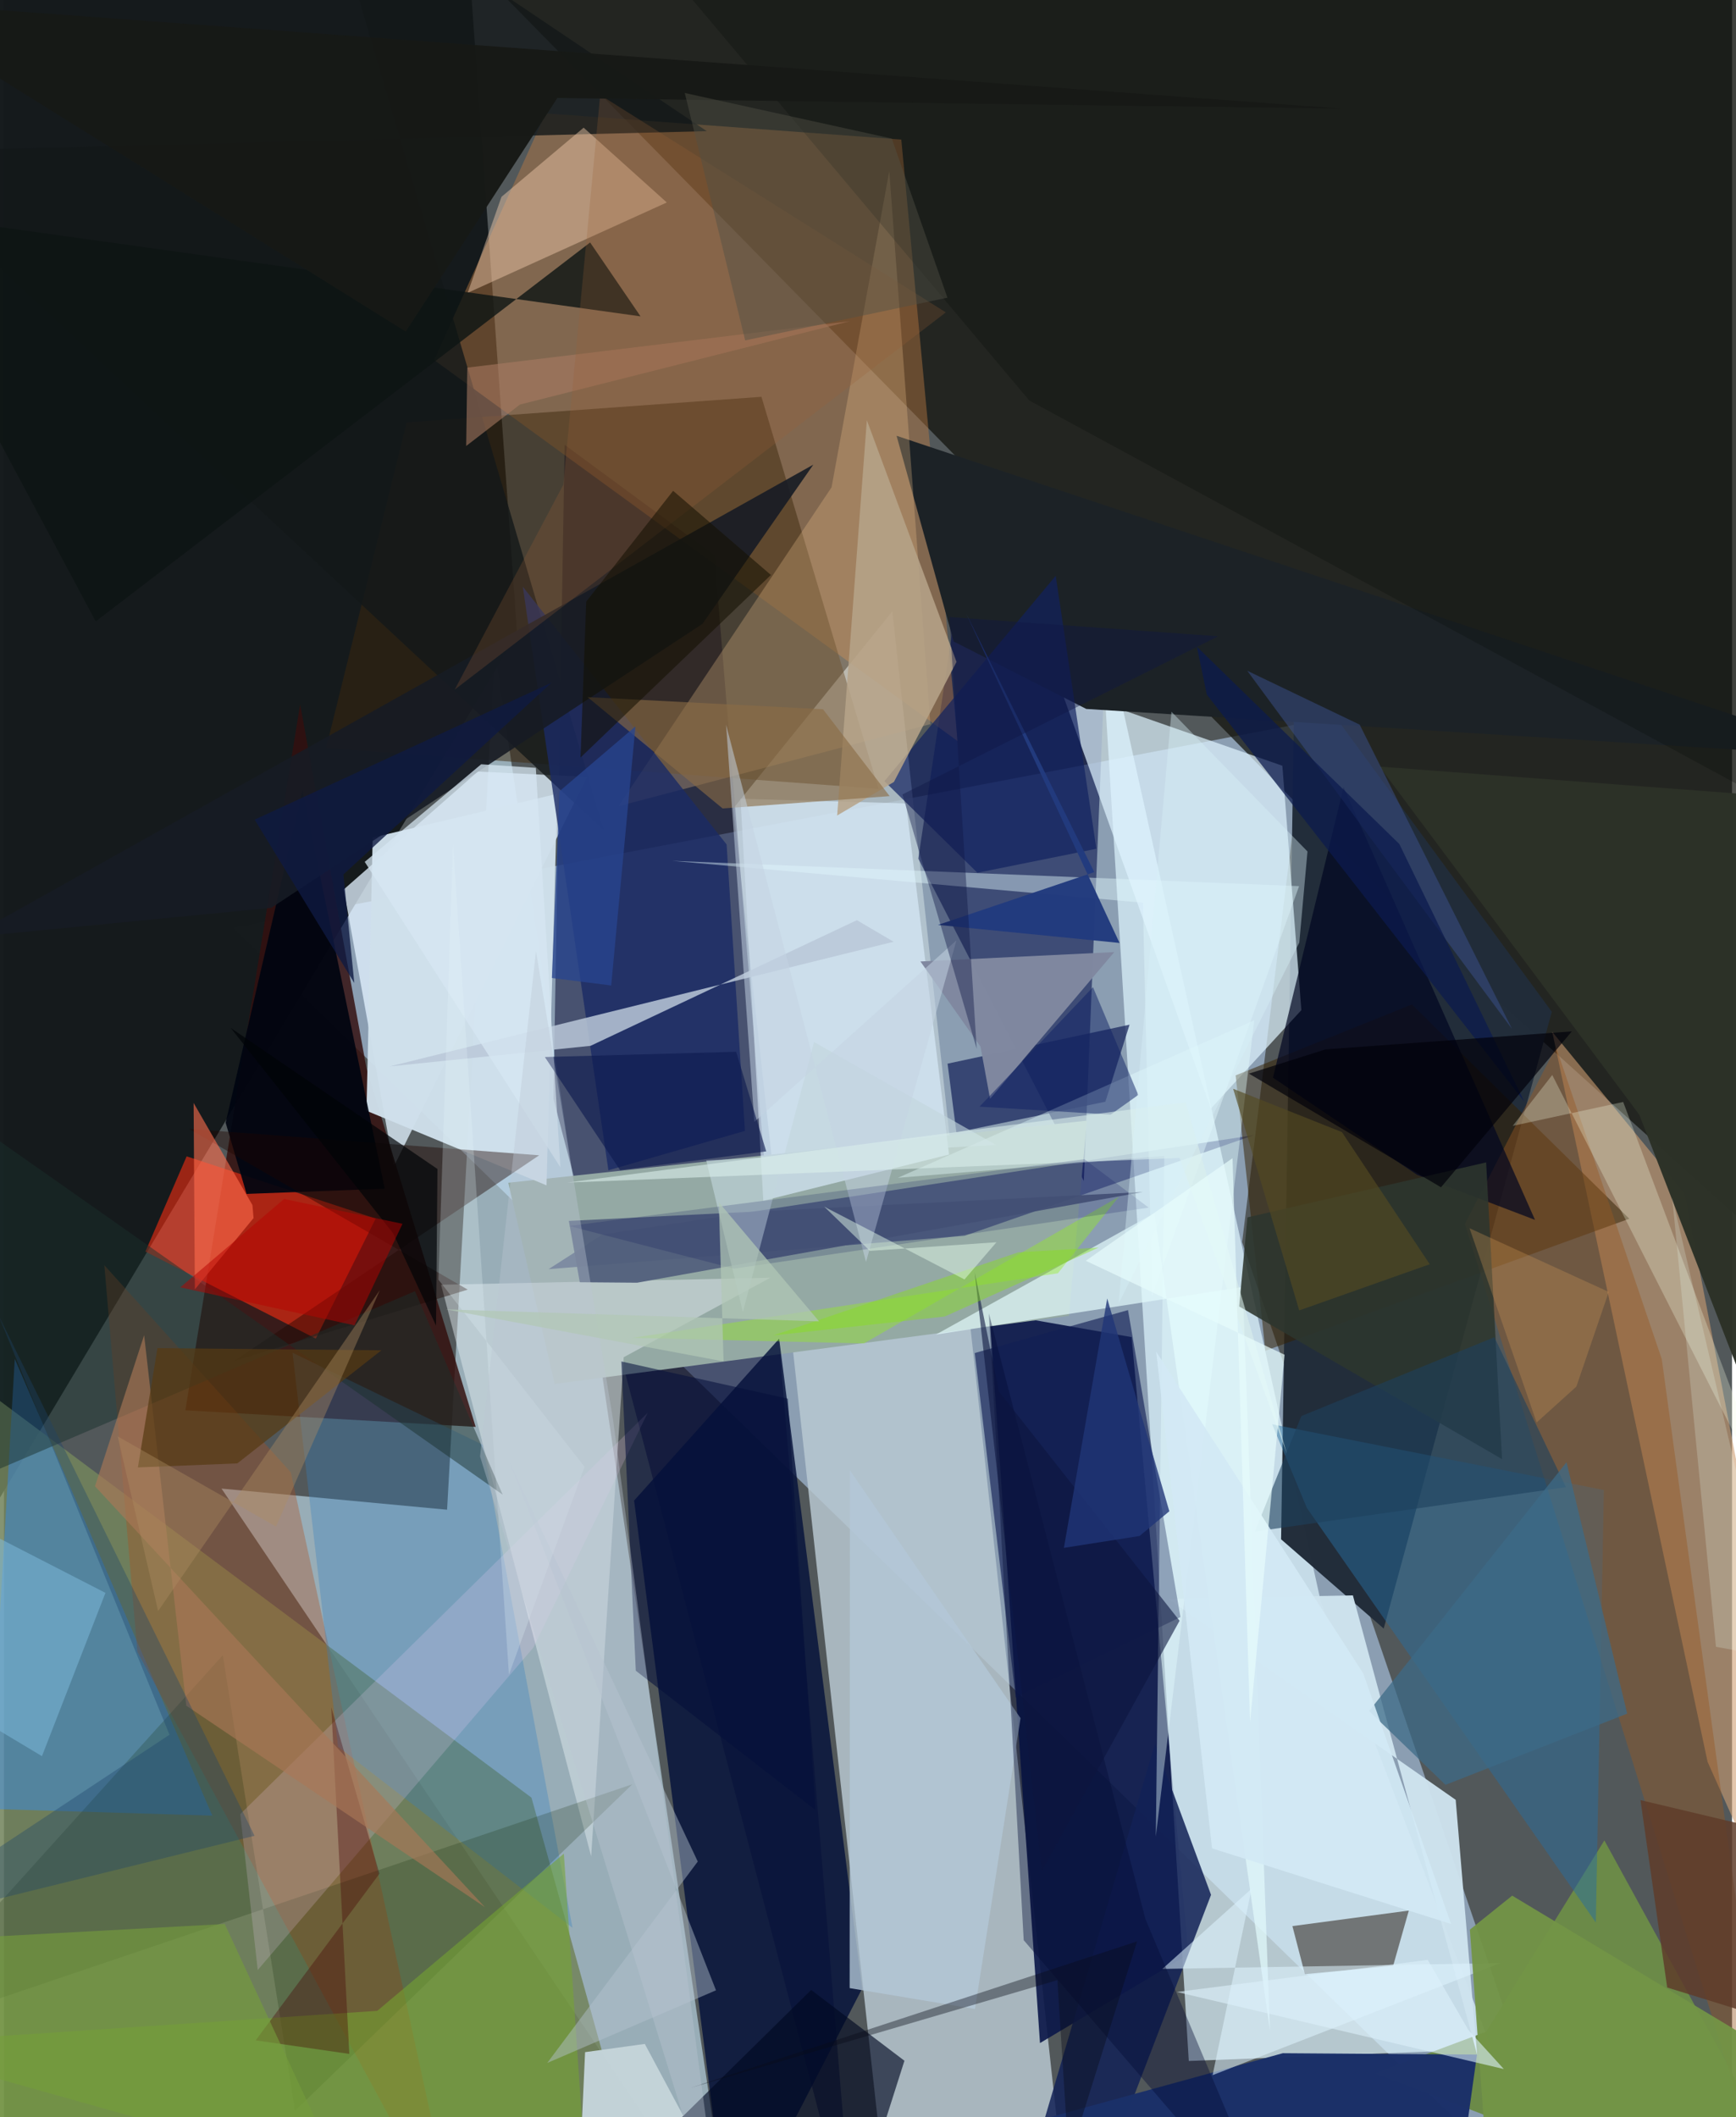 <svg xmlns="http://www.w3.org/2000/svg" width="228" height="278" viewBox="0 0 836 1024"><path fill="#52585a" d="M0 0h836v1024H0z"/><path fill="#a5bdd8" fill-opacity=".694" d="M629.928 349.5l-519.266 99.194L764.887 1086 598.994 600.736z"/><path fill="#11120c" fill-opacity=".725" d="M182.943-62L691.15 455.666l188.18 169.467L859.267-9.088z"/><path fill="#ceeeff" fill-opacity=".561" d="M105.246 719.973L351.846 1086l-114.31-770.835-23.165 415.031z"/><path fill="#151a1c" fill-opacity=".988" d="M-47.582 800.581L-62-38.245 225.732-7.803l22.53 314.412z"/><path fill="#b9c9d2" fill-opacity=".831" d="M352.822 391.036l71.353 647.771 86.96 2.921-81.342-746.104z"/><path fill="#0b1849" fill-opacity=".91" d="M573.029 945.302l-71.825 42.856-24.462-353.473 68.802 12.028z"/><path fill="#dcf2fc" fill-opacity=".718" d="M637.04 774.615l82.755 216.43-146.608 5.78-43.382-705.829z"/><path fill="#00002b" fill-opacity=".482" d="M411.024 1086L265.831 531.509l5.405-316.364 72.45 53.34z"/><path fill="#222d3a" fill-opacity=".992" d="M667.49 787.677l81.32-298.305-124.347-169.424-6.628 424.552z"/><path fill="#e2f2ff" fill-opacity=".765" d="M164.387 430.197l64.892-57.021 52.796 2.57-93.507 188.522z"/><path fill="#000c47" fill-opacity=".557" d="M535.414 253.669l-65.34-23.998-27.738 185.635 80.076 155.916z"/><path fill="#94a9a4" d="M515.199 636.458l8.693-94.432-279.922 30.04 22.453 97.296z"/><path fill="#34100f" fill-opacity=".839" d="M143.287 340.773l-55.53 341.341 140.446 8.021-52.768-173.197z"/><path fill="#def4ff" fill-opacity=".706" d="M511.18 332.922l107.275 37.453 9.193 118.186-43.786 47.624z"/><path fill="#72835d" fill-opacity=".867" d="M-38.908 650.017l294.103 219.436 57.064 205.038L-62 1077.17z"/><path fill="#ba7b43" fill-opacity=".451" d="M461.36 358.456L434.111 67.497l-172.058-12.67-53.985 119.284z"/><path fill="#05123b" fill-opacity=".824" d="M304.844 725.77l46.3 360.23 64.045-124.23-40.18-314.273z"/><path fill="#ce9d71" fill-opacity=".592" d="M898 1017.575l-84.834-440.218-64.136-78.273 75.131 353.03z"/><path fill="#fd2e11" fill-opacity=".576" d="M150.866 647.444l-82.445-42.107 19.96-46.052 91.457 30.084z"/><path fill="#3b270d" fill-opacity=".49" d="M155.869 361.8l38.944-157.52 171.64-12.354 56.646 189.61z"/><path fill="#6b8a48" fill-opacity=".992" d="M663.36 1002.775l53.691-20.118 57.183-92.518L881.585 1086z"/><path fill="#2e8cff" fill-opacity=".408" d="M5.236 657.236L-6.737 863.038l-17.575 11.32 125.125 3.805z"/><path fill="#010a55" fill-opacity=".4" d="M464.697 597.714l-201.223 16.123 26.043-16.72 315.287-48.118z"/><path fill="#1c2226" d="M459.432 310.26l64.167 32.63L898 366.34 431.823 210.777z"/><path fill="#e3ebf1" fill-opacity=".471" d="M370.764 617.999l-159.298 3.388 72.608 276.486 15.728-241.424z"/><path fill="#eec18c" fill-opacity=".29" d="M297.322 389.917l150.86-39.67-19.895-267.44-27.914 152.873z"/><path fill="#122156" fill-opacity=".851" d="M583.954 916.467l-64.283 167.73-19.387-48.63 56.547-192.276z"/><path fill="#131819" fill-opacity=".804" d="M-62 73.498l352.25 328.171L153.565-62 340.009 63.435z"/><path fill="#d0e0ec" fill-opacity=".961" d="M175.377 537.243l87.108 36.081 5.19-189.396-89.295 21.18z"/><path fill="#1b3069" fill-opacity=".984" d="M280.2 1086l338.484-92.937 93.922.672-8.84 63.525z"/><path fill="#6b6d6d" fill-opacity=".918" d="M679.634 924.066l-56.314 7.517 6.032 23.236 42.696-4.022z"/><path fill="#d9ebfa" fill-opacity=".667" d="M356.307 386.33l11.042 194.415 89.868-22.332-20.848-169.817z"/><path fill="#b34b1a" fill-opacity=".333" d="M64.542 798.941L220.12 1086l-81.353-373.88L48.57 611.947z"/><path fill="#1a2b64" fill-opacity=".808" d="M251.002 283.76L349.6 408.449l8.857 138.522-66.048 19.052z"/><path fill="#cfe3ef" fill-opacity=".961" d="M702.304 870.51l-139.02-97.13 89.29-1.76 60.12 222.272z"/><path fill="#332000" fill-opacity=".514" d="M595.854 520.11l85.253-34.258 105.188 103.601-176.066 63.849z"/><path fill="#1d2a5f" fill-opacity=".753" d="M544.527 495.603l-88.036 18.85 4.271 33.27 72.078-14.863z"/><path fill="#286d9e" fill-opacity=".486" d="M613.521 688.874l16.759 40.4L770.116 929.87l3.87-209.194z"/><path fill="#3480c0" fill-opacity=".329" d="M275.039 932.413l-43.492-233.662-91.929-44.479 22.011 190.563z"/><path fill="#985823" fill-opacity=".424" d="M860.802 1086l-58.795-428.636-51.173-150.98-44.04 85.578z"/><path fill="#e2fbfc" fill-opacity=".706" d="M612.456 982.173l-55.894-395.396-105.693 58.697 148.408-23.032z"/><path fill="#010511" fill-opacity=".929" d="M184.202 574.928l-66.838 2.53-10.119-34.463 37.168-160.607z"/><path fill="#f6d1b0" fill-opacity=".443" d="M320.675 97.93l-96.343 43.704 16.364-46.44 39.738-33.446z"/><path fill="#c3d3d8" fill-opacity=".988" d="M310.023 988.574L362.176 1086h-85.284l4.243-93.448z"/><path fill="#b9c7d8" fill-opacity=".851" d="M430.388 455.488l-243.796 60.298 97.18-9.952 128.848-60.78z"/><path fill="#000821" fill-opacity=".639" d="M390.495 962.47l45.128 34.237L407.208 1086l-125.73-16.151z"/><path fill="#0d2600" fill-opacity=".2" d="M304.014 862.976L-62 986.8l167.871-186.203 34.9 220.319z"/><path fill="#121f55" fill-opacity=".631" d="M469.653 654.407l74.133-20.759 25.353 148.463-79.689 38.907z"/><path fill="#8088a0" fill-opacity=".996" d="M537.132 460.489l-60.08 70.944-4.632-25.227-29.054-41.177z"/><path fill="#e7ffff" fill-opacity=".4" d="M557.23 888.263l47.642-394.796-172.433 76.195 128.909-10.594z"/><path fill="#75a531" fill-opacity=".565" d="M-62 988.797L283.746 1086 270.86 896.57l-90.282 76.006z"/><path fill="#171b24" fill-opacity=".898" d="M337.949 301.717L129.297 439.092l-146.233 14.265 408.486-228.63z"/><path fill="#000520" fill-opacity=".694" d="M613.904 521.227l34.16-140.443 92.612 209.224-57.053-21.78z"/><path fill="#fcd6ff" fill-opacity=".188" d="M122.771 952.827l133.363-155.982 55.325-113.579-197.148 194.157z"/><path fill="#0d1413" fill-opacity=".8" d="M-62 101.461L44.39 300.55l239.186-183.272 24.382 35.737z"/><path fill="#b3c7d8" fill-opacity=".776" d="M409.261 711.167l82.522 119.84-22.032 140.673-60.625-10.093z"/><path fill="#10205e" fill-opacity=".69" d="M470.931 422.125l57.543-11.602-19.66-132.032-82.874 99.342z"/><path fill="#2d362e" fill-opacity=".875" d="M717.036 562.211l-115.5 26.587-3.97 43.094 127.167 73.849z"/><path fill="#1d0601" fill-opacity=".42" d="M258.922 558.772l-147.568 99.507 112.997-34.534L89.577 546z"/><path fill="#52607c" fill-opacity=".941" d="M550.956 576.54l-277.67 13.98 5.286 29.66 27.725.227z"/><path fill="#b6a389" fill-opacity=".863" d="M430.537 378.206l-27.458 16.22 14.365-191.174 43.384 116.88z"/><path fill="#19302d" fill-opacity=".482" d="M-62 509.866v226.15l260.841-111.523 42.424 98.423z"/><path fill="#2c3127" fill-opacity=".98" d="M665.479 370.781L791.122 539.15l52.635 135.939 26.06-288.926z"/><path fill="#8b6c45" fill-opacity=".616" d="M347.671 391.028l80.794-5.967-32.235-42.028-113.87-5.842z"/><path fill="#f5fbe5" fill-opacity=".282" d="M729.895 544.543l19.127-24.608L862.634 743.94 783.34 532.983z"/><path fill="#3c528e" fill-opacity=".498" d="M660.035 403.91l-58.56-79.485 54.38 26.062 73.71 147.193z"/><path fill="#93f11a" fill-opacity=".388" d="M415.995 649.776L304.08 647.06l205.774-31.203 29.498-37.037z"/><path fill="#ff6e4d" fill-opacity=".596" d="M120.745 589.15l-28.392 34.477-.601-90.166 28.457 49.388z"/><path fill="#dff4ff" fill-opacity=".549" d="M584.702 1003.676l18.87-90.169-43.172 38.795 163.433-2.831z"/><path fill="#739446" fill-opacity=".949" d="M729.64 916.86l-20.473 16.43L720.28 1086l174.374-69.936z"/><path fill="#040b34" fill-opacity=".396" d="M617.142 1082.462L493.326 938.404 476.5 635.313l75.695 292.831z"/><path fill="#b5c4d1" fill-opacity=".447" d="M344.46 962.642L243.98 705.824l91.668 194.541-72.824 97.416z"/><path fill="#e1f9fe" fill-opacity=".439" d="M555.432 626.843l71.11-198.25-303.307-12.23 227.75 20.245z"/><path fill="#1d405d" fill-opacity=".596" d="M627.645 684.9l-22.483 55.87 150.496-21.473-34.632-72.533z"/><path fill="#470204" fill-opacity=".349" d="M181.668 906.23l-59.891 80.612 45.293 6.566-8.719-167.614z"/><path fill="#080b07" fill-opacity=".247" d="M898-48.688l-1.43 459.44L496.021 193.71 281.068-62z"/><path fill="#aa7b63" fill-opacity=".573" d="M409.02 155.396L224.134 177.81l-.517 37.891 26.023-20.039z"/><path fill="#a97857" fill-opacity=".639" d="M88.21 824.98L67.817 645.785l-23.781 73.07 188.659 203.597z"/><path fill="#223b7e" fill-opacity=".973" d="M539.688 456.069l-74.174-159.281 61.957 125.023-75.609 25.542z"/><path fill="#c3d6dc" fill-opacity=".612" d="M391.9 503.984L357.466 634.57l-17.71-73.276 140.24-7.505z"/><path fill="#3d6a87" fill-opacity=".733" d="M697.374 863.263l87.91-34.437-29.358-121.611-95.516 120.367z"/><path fill="#7dbadb" fill-opacity=".529" d="M49.099 770.414L-62 713.388v87.818l80.383 48.197z"/><path fill="#0f2164" fill-opacity=".494" d="M535.39 539.09l-63.444-3.844 54.892-57.793 21.914 52.121z"/><path fill="#080b18" fill-opacity=".392" d="M509.615 957.73l-177.973 52.244 216.529-70.998-33.04 105.43z"/><path fill="#040f3a" fill-opacity=".557" d="M379.192 676.484l-80.519-17.994 6.997 149.59 86.945 67.373z"/><path fill="#d6e6f2" fill-opacity=".741" d="M174.532 416.855l56.325-47.204 26.44 1.727 11.896 193.212z"/><path fill="#c3d3e2" fill-opacity=".522" d="M349.352 350.533l13.66 192.084 97.79-87.822L417.03 610.37z"/><path fill="#0c1b4e" fill-opacity=".737" d="M577.106 312.802l97.934 95.4 60.409 124.561-153.543-196.798z"/><path fill="#dbefed" fill-opacity=".584" d="M571.691 533.153L272.32 571.987l296.404-11.912 51.856 142.902z"/><path fill="#563a13" fill-opacity=".71" d="M64.799 709.738l9.455-57.685 108.364 1.03-69.73 54.708z"/><path fill="#759c3b" fill-opacity=".627" d="M-15.693 1061.589l3.284-124.542 119.213-6.483L178.995 1086z"/><path fill="#5f3c2a" fill-opacity=".847" d="M804.625 961.29L791.7 870.64 898 895.912l-15.995 89.347z"/><path fill="#d3e9f5" fill-opacity=".925" d="M700.09 930.562l-115.655-36.579-27.01-240.212 100.176 155.613z"/><path fill="#000a53" fill-opacity=".18" d="M522.714 560.658l-249.373 32.3 79.87 20.649 200.563-29.527z"/><path fill="#986239" fill-opacity=".243" d="M270.605 234.422l-52.563 99.147 237.597-182.477-167.208-105.17z"/><path fill="#0e1b4f" fill-opacity=".624" d="M261.661 511.245l36.412 54.714 70.69-9.072-14.544-48.18z"/><path fill="#0c163e" fill-opacity=".588" d="M568.728 783.898L481.37 673.04l-11.754-57.656 32.485 289.505z"/><path fill="#544a21" fill-opacity=".639" d="M594.65 526.606l52.627 20.949 42.484 63.915-63.14 22.331z"/><path fill="#140f00" fill-opacity=".545" d="M281.688 290.96l42.036-53.569 47.31 40.703-92.116 88.307z"/><path fill="#171916" fill-opacity=".98" d="M-62 .52l256.385 159.86L267.72 47.384l379.205 5.142z"/><path fill="#0f1a42" fill-opacity=".796" d="M121.281 396.432l48.202 79-5.267-52.477 100.731-92.794z"/><path fill="#e7fafe" fill-opacity=".239" d="M244.299 809.98l36.574-100.526-70.705-90.555 7.077-210.456z"/><path fill="#1c446b" fill-opacity=".361" d="M-62 933.017l142.066-93.992-82.642-202.717 123.815 251.608z"/><path fill="#00000a" fill-opacity=".678" d="M695.198 574.249l-92.91-54.983 37.059-11.717 119.131-8.7z"/><path fill="#d29959" fill-opacity=".302" d="M741.458 688.001l19.222-17.342 15.66-45.797-67.33-30.795z"/><path fill="#ddf2fb" fill-opacity=".592" d="M725.595 1000.722l-158.241-37.28 121.436-15.52 19.694 33.977z"/><path fill="#ae8e63" fill-opacity=".392" d="M55.011 694.717l19.566 84.48L181.85 623.973l-50.242 114.371z"/><path fill="#effff9" fill-opacity=".204" d="M898 967.94l-90.976-388.91 21.195 217.472L898 809.194z"/><path fill="#010307" fill-opacity=".694" d="M109.704 497.185l78.584 99.346 20.746 44.636.683-75.77z"/><path fill="#87e119" fill-opacity=".431" d="M372.108 645.914l118.609-40.198 38.836-2.302-74.47 33.34z"/><path fill="#bbc7d4" fill-opacity=".38" d="M230.326 704.423l27.06-244.42 37.28 226.692L347.769 1086z"/><path fill="#28458f" fill-opacity=".761" d="M305.494 351.347L293.77 476.645l-28.7-3.63 3.698-90.331z"/><path fill="#d6eff8" fill-opacity=".396" d="M630.608 411.822l-3.962 44.08-87.43 174.58 25.59-286.23z"/><path fill="#0f1845" fill-opacity=".412" d="M470.585 507.281l-35.921-123.046 152.733-76.5-130.012-9.285z"/><path fill="#b1c7b6" fill-opacity=".722" d="M348.13 658.462L213.9 633.294l180.432 5.802-48.493-57.589z"/><path fill="#203677" fill-opacity=".792" d="M563.78 730.94l-30.059-102.908-20.954 120.618 36.606-5.75z"/><path fill="#505146" fill-opacity=".451" d="M358.57 164.637l97.852-20.664-26.912-76.952-100.15-22.054z"/><path fill="#e7fcfc" fill-opacity=".702" d="M523.351 609.784l96.187 45.456-16.71 177.838-8.476-272.903z"/><path fill="#b70300" fill-opacity=".498" d="M169.582 641.03l-84.29-18.374 50.226-42.742 57.277 11.997z"/><path fill="#e6fdec" fill-opacity=".467" d="M480.135 600.834l-61.22 4.172-22.08-21.374 67.845 35.192z"/></svg>